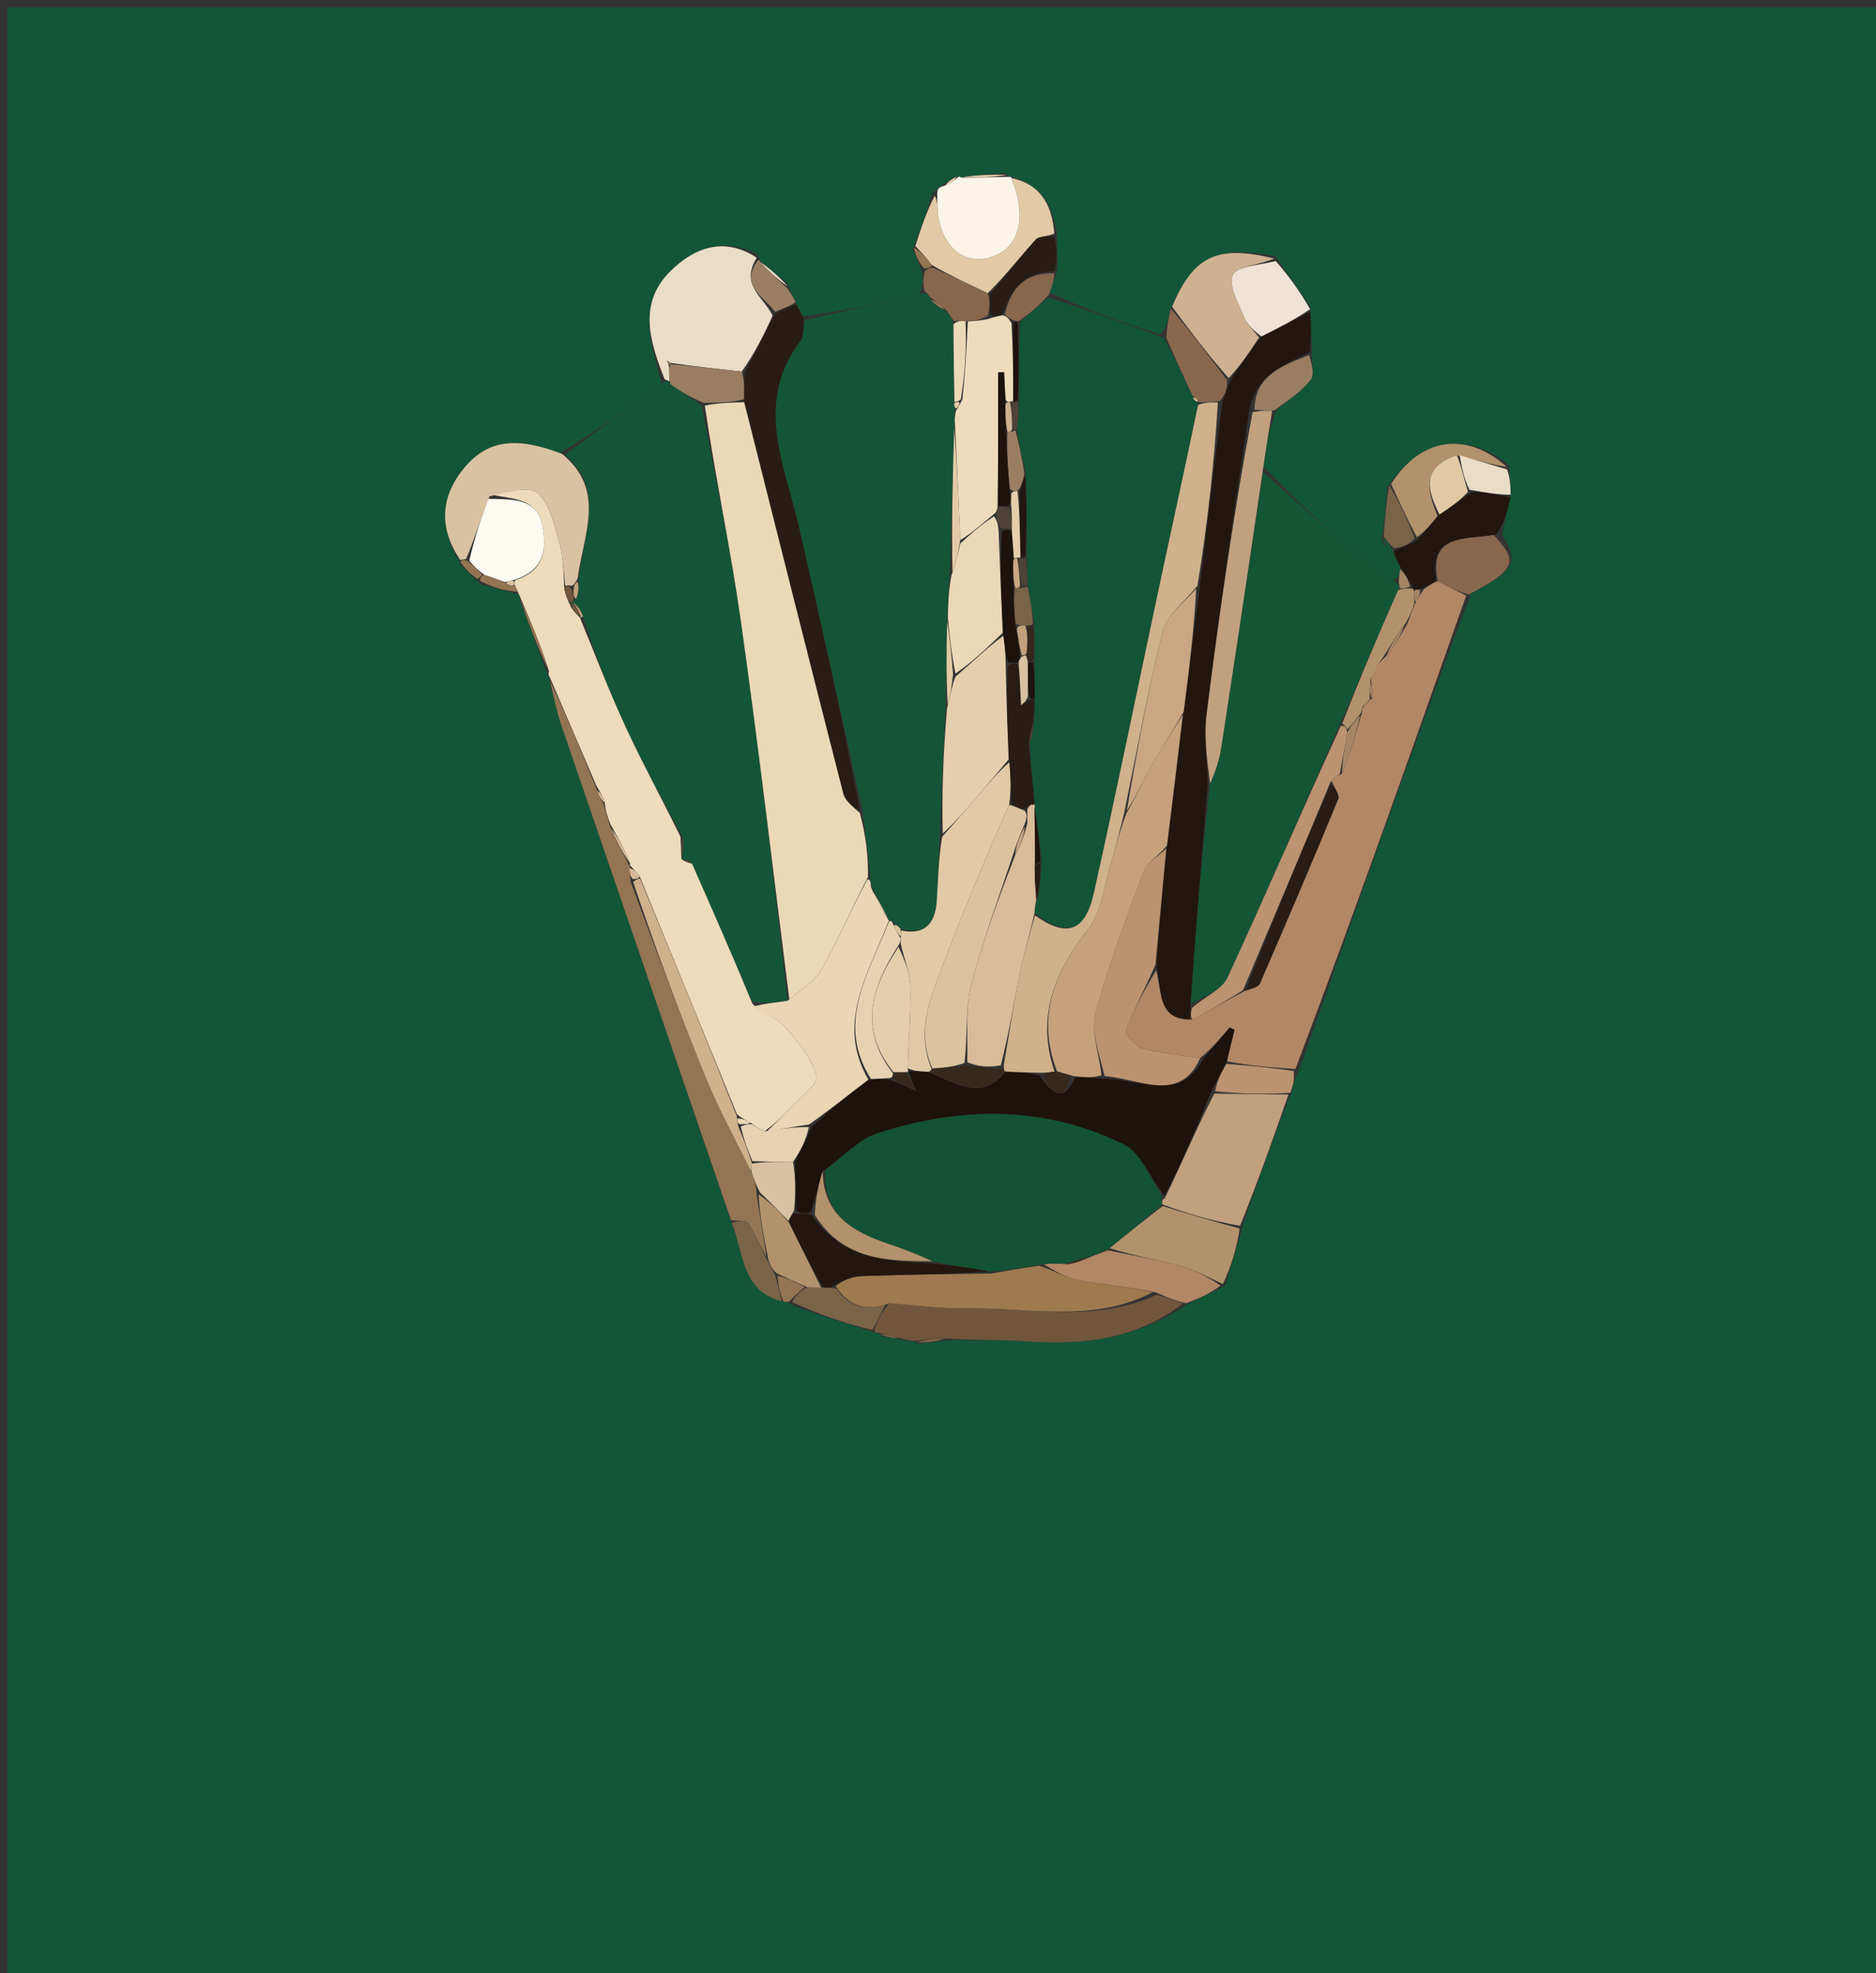 <svg version="1.1" id="Layer_1" xmlns="http://www.w3.org/2000/svg" xmlns:xlink="http://www.w3.org/1999/xlink" x="0px" y="0px"
	 width="100%" viewBox="0 0 252 265" enable-background="new 0 0 252 265" xml:space="preserve">
<rect x="0" y="0" width="252" height="265" fill="#333333" stroke="none"/>
<path fill="#125637" opacity="1" stroke="none" 
	d="
M1,100 
	C1,66.667 1,33.833 1,1 
	C85,1 169,1 253,1 
	C253,89.333 253,177.667 253,266 
	C169,266 85,266 1,266 
	C1,210.833 1,155.667 1,100 
M128.192,23.748 
	C127.701,24.126 127.211,24.505 126.318,24.998 
	C126.059,25.148 125.905,25.371 125.219,26.017 
	C124.462,28.361 123.705,30.704 122.57,33.453 
	C122.982,34.347 123.395,35.241 123.932,36.838 
	C123.958,37.551 123.984,38.264 123.489,39.511 
	C118.363,40.671 113.238,41.832 107.796,42.469 
	C107.514,41.933 107.231,41.397 106.805,40.268 
	C106.479,39.777 106.152,39.287 105.822,38.126 
	C104.547,37.044 103.272,35.963 102.05,34.979 
	C102.05,34.979 102.147,34.925 101.864,34.212 
	C97.335,31.77 93.321,33.187 90.054,36.423 
	C85.658,40.777 87.286,45.896 88.911,51.557 
	C84.559,54.721 80.206,57.885 75.147,60.879 
	C69.308,58.566 65.413,59.068 62.249,62.977 
	C59.115,66.849 58.98,71.038 61.911,75.839 
	C62.618,76.549 63.325,77.258 64.546,78.485 
	C66.214,78.923 67.882,79.361 69.678,79.839 
	C69.678,79.839 69.765,79.942 69.895,80.735 
	C71.078,83.927 72.261,87.12 73.563,90.677 
	C73.563,90.677 73.841,90.942 73.861,91.759 
	C74.379,93.673 74.791,95.622 75.43,97.494 
	C82.999,119.634 90.602,141.762 98.38,164.606 
	C99.936,168.422 99.643,173.446 105.51,174.913 
	C105.681,174.917 105.852,174.921 106.551,175.397 
	C110.04,176.573 113.529,177.75 117.496,178.987 
	C117.496,178.987 117.977,179.011 118.451,179.46 
	C119.289,179.618 120.128,179.777 121.609,180.018 
	C122.041,180.047 122.472,180.075 123.446,180.483 
	C124.644,180.338 125.841,180.194 127.954,179.988 
	C131.248,180.035 134.553,179.927 137.834,180.159 
	C145.436,180.695 152.67,179.915 159.677,175.046 
	C161.121,174.387 162.565,173.728 164.61,172.679 
	C165.386,170.118 166.162,167.557 167.056,164.266 
	C169.065,158.514 171.073,152.762 173.534,146.567 
	C173.723,145.749 173.913,144.931 174.583,143.58 
	C182.039,122.386 189.494,101.192 197.605,79.726 
	C203.593,76.525 204.062,75.469 201.766,71.804 
	C202.145,70.137 202.523,68.469 202.948,66.066 
	C202.891,65.096 202.835,64.125 202.692,62.471 
	C196.959,57.817 190.766,58.809 186.352,65.409 
	C186.189,67.631 186.026,69.852 185.539,72.538 
	C186.34,73.665 187.141,74.791 188.054,76.005 
	C188.054,76.005 188.097,76.14 188.072,76.768 
	C187.994,77.178 187.916,77.588 187.133,77.96 
	C186.165,77.418 185.069,77.022 184.25,76.309 
	C179.353,72.046 174.519,67.71 169.663,62.594 
	C170.072,60.125 170.481,57.656 171.479,55.078 
	C173.04,53.747 174.825,52.59 176.063,51.006 
	C176.636,50.272 176.144,48.705 176.263,46.768 
	C176.169,45.146 176.075,43.523 175.994,41.146 
	C174.588,39.127 173.182,37.107 171.342,34.417 
	C163.507,32.831 160.321,34.382 157.096,41.731 
	C156.926,42.823 156.756,43.915 155.89,44.954 
	C150.859,43.282 145.828,41.609 140.964,39.262 
	C141.308,38.398 141.652,37.535 142.091,36.042 
	C142.035,34.633 141.979,33.223 141.95,31.084 
	C141.329,27.521 139.778,24.744 135.793,23.733 
	C135.793,23.733 135.573,23.753 134.94,23.225 
	C132.886,23.394 130.832,23.563 128.888,23.83 
	C128.888,23.83 128.829,23.695 128.192,23.748 
z"/>
<path fill="#155537" opacity="1" stroke="none" 
	d="
M108.112,42.992 
	C113.238,41.832 118.363,40.671 123.941,39.382 
	C124.624,39.468 124.824,39.71 125.044,40.272 
	C125.719,40.991 126.341,41.416 127.217,41.993 
	C127.689,42.469 127.908,42.792 128.078,43.564 
	C128.089,47.335 128.149,50.656 128.18,54.239 
	C128.205,54.666 128.261,54.832 128.246,55.329 
	C128.21,56.107 128.244,56.555 128.182,57.461 
	C127.952,64.298 127.819,70.675 127.548,77.46 
	C127.383,79.585 127.356,81.303 127.228,83.471 
	C127.118,87.609 127.108,91.296 127.002,95.431 
	C126.701,101.246 126.495,106.616 126.2,112.434 
	C126.022,115.639 126.023,118.402 125.821,121.15 
	C125.608,124.06 124.176,125.657 120.939,124.721 
	C120.569,124.313 120.277,124.152 119.914,123.836 
	C119.843,123.682 119.54,123.527 119.461,123.556 
	C119.381,123.585 119.453,123.739 119.315,123.418 
	C118.447,121.748 117.717,120.399 116.988,118.782 
	C116.94,118.342 116.891,118.17 116.918,117.682 
	C116.624,114.668 116.254,111.972 115.887,108.92 
	C113.031,95.946 110.196,83.323 107.305,70.713 
	C105.403,62.414 101.249,54.134 107.478,45.862 
	C108.014,45.15 107.916,43.96 108.112,42.992 
z"/>
<path fill="#135436" opacity="1" stroke="none" 
	d="
M140.797,39.937 
	C145.828,41.609 150.859,43.282 156.327,45.369 
	C157.913,48.26 159.062,50.737 160.251,53.424 
	C160.48,53.867 160.722,54.009 161.008,54.028 
	C160.999,53.995 160.934,54.018 160.927,54.411 
	C159.267,62.403 157.59,69.996 155.967,77.601 
	C152.961,91.695 150.086,105.818 146.95,119.884 
	C145.766,125.192 143.295,125.979 138.963,122.611 
	C139.001,121.838 139.094,121.401 139.391,120.662 
	C139.701,118.904 139.807,117.448 139.946,115.565 
	C139.627,112.744 139.275,110.352 138.971,107.98 
	C139.02,108.002 138.978,108.099 138.96,107.687 
	C138.679,104.818 138.416,102.361 138.366,99.686 
	C138.698,98.665 138.818,97.863 138.949,96.678 
	C138.967,95.531 138.973,94.766 138.992,93.584 
	C138.995,91.778 138.985,90.388 138.98,88.595 
	C138.971,86.866 138.956,85.54 138.949,83.805 
	C138.658,81.869 138.36,80.342 138.047,78.437 
	C137.994,77.041 137.955,76.023 137.935,74.546 
	C137.938,70.654 137.923,67.223 137.806,63.451 
	C137.275,61.343 136.846,59.575 136.584,57.534 
	C136.804,56.177 136.857,55.094 136.927,53.558 
	C136.898,49.857 136.852,46.61 137.082,43.174 
	C138.504,41.969 139.651,40.953 140.797,39.937 
z"/>
<path fill="#155537" opacity="1" stroke="none" 
	d="
M75.854,61.049 
	C80.206,57.885 84.559,54.721 89.211,51.288 
	C89.511,51.019 89.946,51.229 90.042,51.572 
	C91.464,52.644 92.791,53.373 94.259,54.475 
	C96.13,64.377 98.168,73.862 99.523,83.444 
	C101.911,100.346 103.883,117.306 105.778,134.426 
	C104.035,134.698 102.542,134.786 101.007,134.515 
	C98.296,128.105 95.626,122.054 92.801,115.798 
	C92.32,115.506 91.994,115.42 91.632,115.36 
	C91.595,115.387 91.522,115.335 91.626,115.068 
	C91.807,114.057 91.884,113.312 91.653,112.307 
	C88.879,107.216 86.265,102.453 83.989,97.535 
	C81.788,92.78 79.933,87.865 78.307,82.812 
	C78.115,82.018 77.542,81.432 76.892,80.95 
	C76.814,81.053 76.879,81.304 76.75,81.299 
	C76.622,81.294 76.495,81.07 76.713,81.005 
	C76.93,80.941 77.022,80.511 77.398,80.4 
	C77.762,79.539 77.749,78.788 77.751,77.601 
	C78.406,71.641 81.453,65.833 75.854,61.049 
z"/>
<path fill="#145536" opacity="1" stroke="none" 
	d="
M169.664,63.398 
	C174.519,67.71 179.353,72.046 184.25,76.309 
	C185.069,77.022 186.165,77.418 187.546,78.23 
	C187.984,78.67 188.01,78.84 187.808,79.272 
	C185.1,85.37 182.618,91.206 179.954,97.348 
	C174.85,108.893 170.039,120.182 164.889,131.314 
	C164.128,132.959 161.765,133.863 159.957,134.845 
	C160.593,124.842 161.415,115.103 162.557,105.267 
	C163.267,103.618 163.788,102.086 164.031,100.512 
	C165.939,88.145 167.793,75.77 169.664,63.398 
z"/>
<path fill="#EDDBBB" opacity="1" stroke="none" 
	d="
M77.926,83.02 
	C79.933,87.865 81.788,92.78 83.989,97.535 
	C86.265,102.453 88.879,107.216 91.401,112.369 
	C91.478,113.572 91.5,114.454 91.522,115.335 
	C91.522,115.335 91.595,115.387 91.786,115.566 
	C92.303,115.831 92.63,115.918 92.956,116.004 
	C95.626,122.054 98.296,128.105 101.096,134.859 
	C102.63,136.295 104.38,136.721 105.36,137.829 
	C107.129,139.83 109.022,142.084 109.67,144.547 
	C109.956,145.633 107.35,147.513 106.004,148.984 
	C105.047,150.029 104.001,150.993 102.711,151.948 
	C101.951,151.601 101.475,151.299 100.806,150.792 
	C100.095,150.39 99.578,150.191 98.986,149.635 
	C94.602,138.855 90.292,128.432 85.931,117.71 
	C85.451,117.053 85.022,116.695 84.647,116.247 
	C84.701,116.156 84.551,116.306 84.63,115.939 
	C83.854,114.029 82.999,112.484 81.977,110.67 
	C81.565,109.596 81.321,108.791 81.24,107.806 
	C81.027,107.05 80.651,106.474 80.121,105.564 
	C77.925,100.467 75.883,95.704 73.841,90.942 
	C73.841,90.942 73.563,90.677 73.744,90.153 
	C72.538,86.4 71.152,83.171 69.765,79.942 
	C69.765,79.942 69.678,79.839 69.563,79.507 
	C69.343,78.995 69.238,78.814 69.11,78.464 
	C69.087,78.296 69.039,77.959 69.39,77.866 
	C73.183,76.544 73.407,73.736 72.906,70.815 
	C72.22,66.81 68.83,67.093 66.044,66.43 
	C68.272,66.086 71.131,65.226 72.253,66.256 
	C73.892,67.763 74.468,70.573 75.15,72.928 
	C75.682,74.766 75.686,76.758 75.796,79.001 
	C75.944,79.904 76.219,80.487 76.495,81.07 
	C76.495,81.07 76.622,81.294 76.721,81.593 
	C77.212,82.283 77.602,82.673 77.99,83.03 
	C77.987,82.998 77.926,83.02 77.926,83.02 
z"/>
<path fill="#B28765" opacity="1" stroke="none" 
	d="
M196.95,79.998 
	C189.494,101.192 182.039,122.386 174.016,143.587 
	C170.543,143.36 167.639,143.127 164.799,142.54 
	C165.188,140.897 165.511,139.609 165.833,138.32 
	C165.615,138.218 165.397,138.115 165.178,138.013 
	C164.013,139.39 162.848,140.768 161.217,142.11 
	C158.326,141.693 155.844,141.508 153.504,140.832 
	C152.546,140.556 151.059,138.906 151.242,138.412 
	C152.314,135.525 153.809,132.796 155.311,130.351 
	C156.12,133.314 155.469,136.846 160.178,136.946 
	C162.701,135.637 164.835,134.32 167.34,133.041 
	C168.234,132.757 169.04,132.557 169.24,132.094 
	C172.81,123.871 176.338,115.628 179.749,107.338 
	C179.985,106.762 179.227,105.777 178.86,104.818 
	C179.175,104.431 179.563,104.208 180.272,103.92 
	C181.375,101.192 182.157,98.53 182.953,95.652 
	C182.967,95.435 182.999,95.002 183.191,94.87 
	C183.626,94.538 183.819,94.297 183.971,94.002 
	C183.979,93.987 184.001,93.96 184.307,93.891 
	C184.407,92.88 184.201,91.937 184.128,90.721 
	C184.836,89.627 185.41,88.806 186.253,88.068 
	C187.336,86.745 188.151,85.341 189.103,83.655 
	C189.491,82.584 189.742,81.795 190.194,80.841 
	C190.599,80.208 190.804,79.739 191.268,79.135 
	C191.987,78.643 192.448,78.287 193.143,78.068 
	C194.568,78.803 195.759,79.4 196.95,79.998 
z"/>
<path fill="#22160F" opacity="1" stroke="none" 
	d="
M159.788,136.937 
	C155.469,136.846 156.12,133.314 155.357,129.903 
	C155.724,124.07 156.194,119.022 156.764,113.547 
	C157.537,107.411 158.211,101.703 159.003,95.594 
	C159.76,89.795 160.398,84.398 161.201,78.62 
	C162.238,70.168 163.109,62.096 164.231,53.844 
	C164.677,52.878 164.872,52.091 165.289,51.055 
	C166.717,48.983 167.923,47.161 169.443,45.191 
	C171.832,43.995 173.907,42.948 175.981,41.901 
	C176.075,43.523 176.169,45.146 175.914,47.316 
	C172.036,49.174 168.554,50.533 167.788,55.325 
	C165.695,69.059 163.765,82.473 162.084,95.918 
	C161.697,99.012 162.164,102.213 162.238,105.365 
	C161.415,115.103 160.593,124.842 159.908,135.151 
	C159.96,136.128 159.874,136.532 159.788,136.937 
z"/>
<path fill="#EADDC7" opacity="1" stroke="none" 
	d="
M89.946,51.229 
	C89.946,51.229 89.511,51.019 89.282,50.942 
	C87.286,45.896 85.658,40.777 90.054,36.423 
	C93.321,33.187 97.335,31.77 101.65,34.614 
	C99.355,38.34 102.598,39.861 103.785,42.411 
	C102.521,45.172 101.295,47.586 99.641,49.904 
	C96.17,49.508 93.126,49.208 90.029,48.737 
	C89.844,48.532 89.713,48.498 89.581,48.464 
	C89.699,48.662 89.816,48.86 89.885,49.419 
	C89.873,50.263 89.91,50.746 89.946,51.229 
z"/>
<path fill="#281C15" opacity="1" stroke="none" 
	d="
M100.069,50.001 
	C101.295,47.586 102.521,45.172 104.082,42.217 
	C105.26,41.406 106.104,41.134 106.948,40.861 
	C107.231,41.397 107.514,41.933 107.954,42.731 
	C107.916,43.96 108.014,45.15 107.478,45.862 
	C101.249,54.134 105.403,62.414 107.305,70.713 
	C110.196,83.323 113.031,95.946 115.501,108.841 
	C114.485,108.288 113.521,107.544 113.283,106.615 
	C108.793,89.1 104.389,71.563 99.93,53.627 
	C99.952,52.15 100.01,51.075 100.069,50.001 
z"/>
<path fill="#937553" opacity="1" stroke="none" 
	d="
M81.077,107.987 
	C81.321,108.791 81.565,109.596 81.966,111.025 
	C82.933,113.202 83.742,114.754 84.551,116.306 
	C84.551,116.306 84.701,116.156 84.623,116.541 
	C84.6,117.322 84.655,117.718 84.732,118.504 
	C88.103,127.552 91.337,136.257 94.85,144.849 
	C96.584,149.09 98.831,153.122 100.985,157.508 
	C101.351,158.501 101.577,159.236 101.629,160.236 
	C102.036,163.331 102.618,166.16 102.931,168.78 
	C101.97,167.132 101.42,165.593 100.511,164.306 
	C100.189,163.851 98.993,164.013 98.196,163.893 
	C90.602,141.762 82.999,119.634 75.43,97.494 
	C74.791,95.622 74.379,93.673 73.851,91.351 
	C75.883,95.704 77.925,100.467 80.094,105.864 
	C80.507,106.995 80.792,107.491 81.077,107.987 
z"/>
<path fill="#C1A07E" opacity="1" stroke="none" 
	d="
M173.082,147.011 
	C171.073,152.762 169.065,158.514 166.573,164.637 
	C162.784,164.003 159.478,162.999 156.114,161.755 
	C156.057,161.515 156.086,161.021 156.449,160.984 
	C158.756,156.249 160.7,151.551 163.121,146.883 
	C166.759,146.946 169.921,146.978 173.082,147.011 
z"/>
<path fill="#D8C2A2" opacity="1" stroke="none" 
	d="
M75.924,78.682 
	C75.686,76.758 75.682,74.766 75.15,72.928 
	C74.468,70.573 73.892,67.763 72.253,66.256 
	C71.131,65.226 68.272,66.086 65.756,66.671 
	C64.511,69.85 63.701,72.457 62.621,75.074 
	C62.177,75.131 62.003,75.177 61.829,75.224 
	C58.98,71.038 59.115,66.849 62.249,62.977 
	C65.413,59.068 69.308,58.566 75.501,60.964 
	C81.453,65.833 78.406,71.641 77.598,77.688 
	C77.232,78.359 77.105,78.552 76.778,78.677 
	C76.311,78.6 76.118,78.641 75.924,78.682 
z"/>
<path fill="#71563D" opacity="1" stroke="none" 
	d="
M117.977,179.011 
	C117.977,179.011 117.496,178.987 117.416,178.687 
	C117.896,177.28 118.456,176.174 119.468,175.053 
	C123.025,175.28 126.137,175.775 129.238,175.715 
	C137.862,175.549 146.676,177.839 155.382,173.918 
	C156.799,174.306 157.871,174.679 158.942,175.051 
	C152.67,179.915 145.436,180.695 137.834,180.159 
	C134.553,179.927 131.248,180.035 127.306,179.793 
	C125.406,179.767 124.155,179.935 122.903,180.104 
	C122.472,180.075 122.041,180.047 121.05,179.758 
	C119.653,179.335 118.815,179.173 117.977,179.011 
z"/>
<path fill="#C1A07E" opacity="1" stroke="none" 
	d="
M162.557,105.267 
	C162.164,102.213 161.697,99.012 162.084,95.918 
	C163.765,82.473 165.695,69.059 168.262,55.356 
	C169.623,55.114 170.256,55.15 170.89,55.186 
	C170.481,57.656 170.072,60.125 169.663,62.996 
	C167.793,75.77 165.939,88.145 164.031,100.512 
	C163.788,102.086 163.267,103.618 162.557,105.267 
z"/>
<path fill="#CEB191" opacity="1" stroke="none" 
	d="
M169.129,45.339 
	C167.923,47.161 166.717,48.983 165.049,50.796 
	C162.203,47.588 159.821,44.388 157.438,41.189 
	C160.321,34.382 163.507,32.831 171.149,34.729 
	C169.078,35.632 166.111,35.755 165.605,36.935 
	C164.997,38.352 166.359,40.719 167.112,42.576 
	C167.527,43.601 168.44,44.424 169.129,45.339 
z"/>
<path fill="#E1CAA5" opacity="1" stroke="none" 
	d="
M122.949,33.048 
	C123.705,30.704 124.462,28.361 125.574,26.279 
	C125.928,27.031 125.899,27.523 125.928,28.012 
	C126.193,32.537 128.94,35.383 132.385,34.715 
	C136.101,33.994 137.714,30.802 136.63,26.261 
	C136.441,25.469 136.151,24.701 135.907,23.922 
	C139.778,24.744 141.329,27.521 141.62,31.367 
	C140.552,31.814 139.532,31.726 139.122,32.184 
	C136.988,34.568 135.008,37.091 132.676,39.381 
	C129.998,38.103 127.618,37.01 125.171,35.599 
	C124.385,34.537 123.667,33.792 122.949,33.048 
z"/>
<path fill="#FBF4E7" opacity="1" stroke="none" 
	d="
M135.85,23.828 
	C136.151,24.701 136.441,25.469 136.63,26.261 
	C137.714,30.802 136.101,33.994 132.385,34.715 
	C128.94,35.383 126.193,32.537 125.928,28.012 
	C125.899,27.523 125.928,27.031 125.892,26.103 
	C125.905,25.371 126.059,25.148 126.851,24.953 
	C127.866,24.503 128.347,24.099 128.829,23.695 
	C128.829,23.695 128.888,23.83 129.311,23.861 
	C131.68,23.846 133.626,23.8 135.573,23.753 
	C135.573,23.753 135.793,23.733 135.85,23.828 
z"/>
<path fill="#B2926C" opacity="1" stroke="none" 
	d="
M156.172,161.995 
	C159.478,162.999 162.784,164.003 166.514,165.001 
	C166.162,167.557 165.386,170.118 164.268,172.472 
	C162.184,171.511 160.501,170.533 158.687,170.051 
	C155.443,169.189 152.12,168.625 149.04,167.652 
	C151.558,165.577 153.865,163.786 156.172,161.995 
z"/>
<path fill="#22160F" opacity="1" stroke="none" 
	d="
M192.908,77.931 
	C192.448,78.287 191.987,78.643 190.994,79.082 
	C190.276,79.181 190.091,79.195 189.903,79.127 
	C189.9,79.044 189.735,79.059 189.694,78.768 
	C189.135,77.699 188.616,76.919 188.097,76.14 
	C188.097,76.14 188.054,76.005 187.891,75.709 
	C187.486,74.919 187.243,74.427 187.303,73.907 
	C188.432,73.509 189.257,73.138 190.361,72.582 
	C191.455,71.368 192.272,70.338 193.371,69.112 
	C194.933,68.046 196.213,67.177 197.693,66.054 
	C199.563,66.134 201.233,66.468 202.902,66.802 
	C202.523,68.469 202.145,70.137 201.012,71.763 
	C196.723,72.508 191.835,71.692 192.908,77.931 
z"/>
<path fill="#F0E3D5" opacity="1" stroke="none" 
	d="
M169.443,45.191 
	C168.44,44.424 167.527,43.601 167.112,42.576 
	C166.359,40.719 164.997,38.352 165.605,36.935 
	C166.111,35.755 169.078,35.632 171.365,35.065 
	C173.182,37.107 174.588,39.127 175.988,41.523 
	C173.907,42.948 171.832,43.995 169.443,45.191 
z"/>
<path fill="#B28765" opacity="1" stroke="none" 
	d="
M148.829,167.937 
	C152.12,168.625 155.443,169.189 158.687,170.051 
	C160.501,170.533 162.184,171.511 163.968,172.667 
	C162.565,173.728 161.121,174.387 159.31,175.049 
	C157.871,174.679 156.799,174.306 155.215,173.57 
	C151.424,172.809 148.119,172.564 144.883,171.95 
	C143.182,171.628 141.602,170.661 140.2,169.811 
	C141.318,169.672 142.202,169.707 143.424,169.816 
	C144.521,169.617 145.281,169.343 146.305,168.91 
	C147.323,168.479 148.076,168.208 148.829,167.937 
z"/>
<path fill="#88674F" opacity="1" stroke="none" 
	d="
M193.143,78.068 
	C191.835,71.692 196.723,72.508 200.643,71.864 
	C204.062,75.469 203.593,76.525 197.278,79.862 
	C195.759,79.4 194.568,78.803 193.143,78.068 
z"/>
<path fill="#B2926C" opacity="1" stroke="none" 
	d="
M193.089,69.309 
	C192.272,70.338 191.455,71.368 190.32,72.14 
	C188.957,69.591 187.911,67.299 186.866,65.007 
	C190.766,58.809 196.959,57.817 202.397,62.707 
	C200.092,62.345 198.081,61.748 195.698,61.149 
	C190.703,62.805 191.822,66.037 193.089,69.309 
z"/>
<path fill="#88674F" opacity="1" stroke="none" 
	d="
M157.267,41.46 
	C159.821,44.388 162.203,47.588 164.827,51.046 
	C164.872,52.091 164.677,52.878 163.848,53.864 
	C162.454,54.048 161.694,54.033 160.934,54.018 
	C160.934,54.018 160.999,53.995 160.924,53.843 
	C160.695,53.454 160.482,53.295 160.21,53.214 
	C159.062,50.737 157.913,48.26 156.675,45.396 
	C156.756,43.915 156.926,42.823 157.267,41.46 
z"/>
<path fill="#9A7E63" opacity="1" stroke="none" 
	d="
M171.184,55.132 
	C170.256,55.15 169.623,55.114 168.515,55.047 
	C168.554,50.533 172.036,49.174 175.85,47.69 
	C176.144,48.705 176.636,50.272 176.063,51.006 
	C174.825,52.59 173.04,53.747 171.184,55.132 
z"/>
<path fill="#796349" opacity="1" stroke="none" 
	d="
M119.016,175.068 
	C118.456,176.174 117.896,177.28 117.177,178.656 
	C113.529,177.75 110.04,176.573 106.429,174.899 
	C106.901,173.884 107.494,173.369 108.456,172.892 
	C109.318,172.939 109.812,172.948 110.592,172.93 
	C111.261,172.939 111.643,172.974 112.356,173.086 
	C114.215,175.731 116.428,176.022 119.016,175.068 
z"/>
<path fill="#BC9370" opacity="1" stroke="none" 
	d="
M173.308,146.789 
	C169.921,146.978 166.759,146.946 163.222,146.575 
	C163.475,145.123 164.104,144.009 164.734,142.895 
	C167.639,143.127 170.543,143.36 173.775,143.853 
	C173.913,144.931 173.723,145.749 173.308,146.789 
z"/>
<path fill="#281C15" opacity="1" stroke="none" 
	d="
M132.975,39.565 
	C135.008,37.091 136.988,34.568 139.122,32.184 
	C139.532,31.726 140.552,31.814 141.607,31.732 
	C141.979,33.223 142.035,34.633 141.653,36.401 
	C137.399,36.617 135.755,38.949 134.636,42.342 
	C133.869,42.518 133.429,42.603 132.982,42.168 
	C132.975,40.953 132.975,40.259 132.975,39.565 
z"/>
<path fill="#796349" opacity="1" stroke="none" 
	d="
M98.288,164.249 
	C98.993,164.013 100.189,163.851 100.511,164.306 
	C101.42,165.593 101.97,167.132 102.957,169.057 
	C103.504,170.02 103.756,170.499 104.133,171.286 
	C104.511,172.652 104.765,173.709 105.018,174.767 
	C99.643,173.446 99.936,168.422 98.288,164.249 
z"/>
<path fill="#88674F" opacity="1" stroke="none" 
	d="
M132.676,39.381 
	C132.975,40.259 132.975,40.953 132.722,42.335 
	C131.648,43.076 130.828,43.13 129.697,43.135 
	C128.966,43.096 128.547,43.106 128.127,43.116 
	C127.908,42.792 127.689,42.469 127.143,41.708 
	C126.208,40.84 125.6,40.409 124.991,39.978 
	C124.824,39.71 124.624,39.468 124.201,39.114 
	C123.984,38.264 123.958,37.551 124.227,36.43 
	C124.761,35.986 125,35.951 125.238,35.916 
	C127.618,37.01 129.998,38.103 132.676,39.381 
z"/>
<path fill="#796349" opacity="1" stroke="none" 
	d="
M186.609,65.208 
	C187.911,67.299 188.957,69.591 190.042,72.324 
	C189.257,73.138 188.432,73.509 187.249,73.627 
	C186.549,72.94 186.206,72.507 185.863,72.073 
	C186.026,69.852 186.189,67.631 186.609,65.208 
z"/>
<path fill="#EADDC7" opacity="1" stroke="none" 
	d="
M196.071,61.151 
	C198.081,61.748 200.092,62.345 202.44,63.049 
	C202.835,64.125 202.891,65.096 202.925,66.434 
	C201.233,66.468 199.563,66.134 197.393,65.787 
	C196.619,64.232 196.345,62.692 196.071,61.151 
z"/>
<path fill="#88674F" opacity="1" stroke="none" 
	d="
M134.962,42.251 
	C135.755,38.949 137.399,36.617 141.606,36.716 
	C141.652,37.535 141.308,38.398 140.881,39.599 
	C139.651,40.953 138.504,41.969 136.92,43.106 
	C136.483,43.226 136.207,43.01 135.952,42.964 
	C135.452,42.696 135.207,42.474 134.962,42.251 
z"/>
<path fill="#9A7E63" opacity="1" stroke="none" 
	d="
M106.877,40.564 
	C106.104,41.134 105.26,41.406 104.12,41.871 
	C102.598,39.861 99.355,38.34 101.791,34.971 
	C102.147,34.925 102.05,34.979 102.14,35.219 
	C103.429,36.572 104.627,37.685 105.826,38.797 
	C106.152,39.287 106.479,39.777 106.877,40.564 
z"/>
<path fill="#937553" opacity="1" stroke="none" 
	d="
M69.83,80.338 
	C71.152,83.171 72.538,86.4 73.684,89.97 
	C72.261,87.12 71.078,83.927 69.83,80.338 
z"/>
<path fill="#796349" opacity="1" stroke="none" 
	d="
M123.175,180.293 
	C124.155,179.935 125.406,179.767 126.848,179.824 
	C125.841,180.194 124.644,180.338 123.175,180.293 
z"/>
<path fill="#937553" opacity="1" stroke="none" 
	d="
M105.264,174.84 
	C104.765,173.709 104.511,172.652 104.457,171.333 
	C105.8,171.665 106.944,172.259 108.087,172.853 
	C107.494,173.369 106.901,173.884 106.165,174.663 
	C105.852,174.921 105.681,174.917 105.264,174.84 
z"/>
<path fill="#937553" opacity="1" stroke="none" 
	d="
M125.171,35.599 
	C125,35.951 124.761,35.986 124.165,36.078 
	C123.395,35.241 122.982,34.347 122.759,33.25 
	C123.667,33.792 124.385,34.537 125.171,35.599 
z"/>
<path fill="#EADDC7" opacity="1" stroke="none" 
	d="
M105.824,38.462 
	C104.627,37.685 103.429,36.572 102.114,35.17 
	C103.272,35.963 104.547,37.044 105.824,38.462 
z"/>
<path fill="#937553" opacity="1" stroke="none" 
	d="
M69.133,78.633 
	C69.238,78.814 69.343,78.995 69.499,79.487 
	C67.882,79.361 66.214,78.923 64.475,78.031 
	C64.528,77.446 64.652,77.316 65.098,77.227 
	C66.227,77.576 67.034,77.883 68.02,78.349 
	C68.199,78.508 68.655,78.654 68.655,78.654 
	C68.655,78.654 69.133,78.633 69.133,78.633 
z"/>
<path fill="#145536" opacity="1" stroke="none" 
	d="
M185.701,72.306 
	C186.206,72.507 186.549,72.94 186.946,73.654 
	C187.243,74.427 187.486,74.919 187.836,75.665 
	C187.141,74.791 186.34,73.665 185.701,72.306 
z"/>
<path fill="#E1CAA5" opacity="1" stroke="none" 
	d="
M135.257,23.489 
	C133.626,23.8 131.68,23.846 129.256,23.812 
	C130.832,23.563 132.886,23.394 135.257,23.489 
z"/>
<path fill="#A68565" opacity="1" stroke="none" 
	d="
M188.085,76.454 
	C188.616,76.919 189.135,77.699 189.411,78.766 
	C188.791,79.039 188.413,79.024 188.035,79.01 
	C188.01,78.84 187.984,78.67 187.899,78.249 
	C187.916,77.588 187.994,77.178 188.085,76.454 
z"/>
<path fill="#937553" opacity="1" stroke="none" 
	d="
M61.87,75.531 
	C62.003,75.177 62.177,75.131 62.761,75.325 
	C63.706,76.105 64.241,76.645 64.776,77.185 
	C64.652,77.316 64.528,77.446 64.218,77.772 
	C63.325,77.258 62.618,76.549 61.87,75.531 
z"/>
<path fill="#796349" opacity="1" stroke="none" 
	d="
M118.214,179.235 
	C118.815,179.173 119.653,179.335 120.729,179.716 
	C120.128,179.777 119.289,179.618 118.214,179.235 
z"/>
<path fill="#E1CAA5" opacity="1" stroke="none" 
	d="
M128.51,23.721 
	C128.347,24.099 127.866,24.503 127.053,24.895 
	C127.211,24.505 127.701,24.126 128.51,23.721 
z"/>
<path fill="#EBD8B6" opacity="1" stroke="none" 
	d="
M99.967,54.031 
	C104.389,71.563 108.793,89.1 113.283,106.615 
	C113.521,107.544 114.485,108.288 115.498,109.197 
	C116.254,111.972 116.624,114.668 116.596,117.787 
	C114.267,122.256 112.522,126.408 110.312,130.296 
	C109.399,131.904 107.487,132.944 106.029,134.242 
	C103.883,117.306 101.911,100.346 99.523,83.444 
	C98.168,73.862 96.13,64.377 94.678,54.479 
	C96.627,54.083 98.297,54.057 99.967,54.031 
z"/>
<path fill="#EAD6B4" opacity="1" stroke="none" 
	d="
M105.778,134.426 
	C107.487,132.944 109.399,131.904 110.312,130.296 
	C112.522,126.408 114.267,122.256 116.521,118.104 
	C116.891,118.17 116.94,118.342 116.993,119.141 
	C117.817,121.091 118.635,122.415 119.453,123.739 
	C119.453,123.739 119.381,123.585 119.277,123.936 
	C116.543,130.967 112.274,137.474 116.656,145.036 
	C113.897,147.102 111.479,149.061 108.674,151.032 
	C106.524,151.36 104.759,151.677 102.995,151.993 
	C104.001,150.993 105.047,150.029 106.004,148.984 
	C107.35,147.513 109.956,145.633 109.67,144.547 
	C109.022,142.084 107.129,139.83 105.36,137.829 
	C104.38,136.721 102.63,136.295 101.138,135.218 
	C102.542,134.786 104.035,134.698 105.778,134.426 
z"/>
<path fill="#E1CAA5" opacity="1" stroke="none" 
	d="
M121.016,124.967 
	C124.176,125.657 125.608,124.06 125.821,121.15 
	C126.023,118.402 126.022,115.639 126.552,112.412 
	C128.363,110.358 129.74,108.781 131.1,107.19 
	C132.569,105.472 134.022,103.74 135.602,102.367 
	C135.774,104.478 135.825,106.237 135.549,108.104 
	C132.414,115.192 129.522,122.14 126.831,129.164 
	C125.066,133.767 123.001,138.417 125.147,143.612 
	C125.064,143.722 124.938,143.968 124.564,143.933 
	C123.442,143.887 122.694,143.875 121.935,143.466 
	C122.064,139.519 122.374,135.964 122.276,132.42 
	C122.226,130.603 121.447,128.806 120.993,126.765 
	C120.989,126.53 120.984,126.059 120.995,125.786 
	C121.009,125.331 121.013,125.149 121.016,124.967 
z"/>
<path fill="#E5CEAC" opacity="1" stroke="none" 
	d="
M135.482,102.014 
	C134.022,103.74 132.569,105.472 131.1,107.19 
	C129.74,108.781 128.363,110.358 126.641,111.963 
	C126.495,106.616 126.701,101.246 127.21,95.151 
	C127.684,93.276 127.854,92.126 128.35,90.891 
	C130.683,88.866 132.689,86.926 134.796,85.379 
	C134.984,86.844 135.072,87.917 135.099,89.45 
	C135.186,93.945 135.334,97.979 135.482,102.014 
z"/>
<path fill="#EDDBBB" opacity="1" stroke="none" 
	d="
M134.636,42.342 
	C135.207,42.474 135.452,42.696 135.875,43.416 
	C136.084,47.288 136.114,50.66 136.091,53.932 
	C136.038,53.831 135.831,53.926 135.659,53.956 
	C135.488,53.987 135.14,53.97 135.085,53.59 
	C134.979,52.134 134.928,51.057 134.878,49.98 
	C134.616,49.99 134.353,49.999 134.091,50.009 
	C134.091,55.996 134.091,61.983 133.996,68.222 
	C133.856,68.647 133.812,68.821 133.463,69.099 
	C131.772,70.47 130.384,71.736 128.994,72.536 
	C128.754,67.047 128.517,62.025 128.279,57.002 
	C128.244,56.555 128.21,56.107 128.41,55.197 
	C128.827,54.515 128.959,54.27 129.272,53.666 
	C129.671,49.952 129.84,46.568 130.008,43.184 
	C130.828,43.13 131.648,43.076 132.728,42.855 
	C133.429,42.603 133.869,42.518 134.636,42.342 
z"/>
<path fill="#EBD8B6" opacity="1" stroke="none" 
	d="
M128.997,73.002 
	C130.384,71.736 131.772,70.47 133.526,69.352 
	C133.988,70 134.084,70.5 134.15,71.465 
	C134.312,76.282 134.504,80.634 134.695,84.987 
	C132.689,86.926 130.683,88.866 128.348,90.474 
	C127.789,87.769 127.559,85.395 127.328,83.021 
	C127.356,81.303 127.383,79.585 127.808,77.282 
	C128.469,75.465 128.733,74.233 128.997,73.002 
z"/>
<path fill="#E6D1B0" opacity="1" stroke="none" 
	d="
M120.984,126.059 
	C120.984,126.059 120.989,126.53 120.697,126.961 
	C116.887,132.849 115.437,138.355 119.966,144.188 
	C119.922,144.372 119.899,144.75 119.538,144.798 
	C118.45,144.874 117.724,144.902 116.998,144.93 
	C112.274,137.474 116.543,130.967 119.357,123.907 
	C119.54,123.527 119.843,123.682 119.959,124.129 
	C120.378,125.071 120.681,125.565 120.984,126.059 
z"/>
<path fill="#E1CAA5" opacity="1" stroke="none" 
	d="
M128.994,72.536 
	C128.733,74.233 128.469,75.465 127.945,76.874 
	C127.819,70.675 127.952,64.298 128.182,57.461 
	C128.517,62.025 128.754,67.047 128.994,72.536 
z"/>
<path fill="#EBD8B6" opacity="1" stroke="none" 
	d="
M129.697,43.135 
	C129.84,46.568 129.671,49.952 129.064,53.659 
	C128.625,53.982 128.21,53.978 128.21,53.978 
	C128.149,50.656 128.089,47.335 128.078,43.564 
	C128.547,43.106 128.966,43.096 129.697,43.135 
z"/>
<path fill="#E1CAA5" opacity="1" stroke="none" 
	d="
M127.228,83.471 
	C127.559,85.395 127.789,87.769 128.022,90.559 
	C127.854,92.126 127.684,93.276 127.306,94.705 
	C127.108,91.296 127.118,87.609 127.228,83.471 
z"/>
<path fill="#E6D1B0" opacity="1" stroke="none" 
	d="
M119.315,123.418 
	C118.635,122.415 117.817,121.091 116.993,119.408 
	C117.717,120.399 118.447,121.748 119.315,123.418 
z"/>
<path fill="#937553" opacity="1" stroke="none" 
	d="
M125.044,40.272 
	C125.6,40.409 126.208,40.84 126.89,41.556 
	C126.341,41.416 125.719,40.991 125.044,40.272 
z"/>
<path fill="#DCC39F" opacity="1" stroke="none" 
	d="
M120.995,125.786 
	C120.681,125.565 120.378,125.071 120.03,124.284 
	C120.277,124.152 120.569,124.313 120.939,124.721 
	C121.013,125.149 121.009,125.331 120.995,125.786 
z"/>
<path fill="#E1CAA5" opacity="1" stroke="none" 
	d="
M128.18,54.239 
	C128.21,53.978 128.625,53.982 128.833,53.989 
	C128.959,54.27 128.827,54.515 128.481,54.866 
	C128.261,54.832 128.205,54.666 128.18,54.239 
z"/>
<path fill="#CFB18B" opacity="1" stroke="none" 
	d="
M160.927,54.411 
	C161.694,54.033 162.454,54.048 163.597,54.044 
	C163.109,62.096 162.238,70.168 160.85,78.686 
	C158.907,81.011 156.718,82.698 156.19,84.803 
	C154.182,92.801 152.711,100.934 150.964,109.397 
	C150.38,111.696 149.931,113.632 149.349,115.527 
	C148.388,118.655 148.075,122.328 146.185,124.756 
	C141.613,130.628 139.179,136.574 141.651,143.933 
	C140.868,144.043 140.42,144.103 139.562,144.092 
	C137.767,144.02 136.381,144.02 134.951,143.895 
	C134.907,143.771 134.802,143.529 134.844,143.056 
	C135.591,138.558 136.217,134.516 137.031,130.513 
	C137.549,127.962 138.345,125.467 139.017,122.947 
	C143.295,125.979 145.766,125.192 146.95,119.884 
	C150.086,105.818 152.961,91.695 155.967,77.601 
	C157.59,69.996 159.267,62.403 160.927,54.411 
z"/>
<path fill="#D8BB98" opacity="1" stroke="none" 
	d="
M138.963,122.611 
	C138.345,125.467 137.549,127.962 137.031,130.513 
	C136.217,134.516 135.591,138.558 134.441,143.086 
	C132.666,143.416 131.336,143.244 129.936,142.672 
	C130.025,138.926 129.651,135.444 130.459,132.263 
	C131.947,126.402 134.13,120.716 136.366,114.867 
	C137.141,113.499 137.574,112.223 138.002,110.597 
	C137.98,109.78 137.964,109.314 138.027,108.614 
	C138.107,108.381 138.486,108.068 138.486,108.068 
	C138.486,108.068 138.978,108.099 138.978,108.099 
	C138.978,108.099 139.02,108.002 138.998,108.429 
	C139.015,111.235 139.053,113.614 138.993,116.4 
	C138.992,118.192 139.09,119.578 139.187,120.963 
	C139.094,121.401 139.001,121.838 138.963,122.611 
z"/>
<path fill="#281C15" opacity="1" stroke="none" 
	d="
M138.96,107.687 
	C138.978,108.099 138.486,108.068 138.486,108.068 
	C138.486,108.068 138.107,108.381 137.717,108.646 
	C136.843,108.606 136.36,108.301 135.876,107.996 
	C135.825,106.237 135.774,104.478 135.602,102.367 
	C135.334,97.979 135.186,93.945 135.365,89.449 
	C136.049,88.986 136.404,88.986 136.85,89.372 
	C137.011,91.41 137.083,93.061 137.155,94.712 
	C137.477,94.472 137.8,94.232 138.337,93.996 
	C138.551,94.001 138.979,94.001 138.979,94.001 
	C138.973,94.766 138.967,95.531 138.751,96.909 
	C138.411,98.316 138.282,99.11 138.153,99.905 
	C138.416,102.361 138.679,104.818 138.96,107.687 
z"/>
<path fill="#9A7E63" opacity="1" stroke="none" 
	d="
M136.417,57.807 
	C136.846,59.575 137.275,61.343 137.603,63.687 
	C137.32,64.849 137.14,65.435 136.685,65.991 
	C136.228,65.977 136.045,65.993 135.659,65.67 
	C135.349,62.87 135.242,60.411 135.329,57.98 
	C135.523,58.01 135.915,57.989 136.035,57.931 
	C136.156,57.872 136.417,57.807 136.417,57.807 
z"/>
<path fill="#796349" opacity="1" stroke="none" 
	d="
M138.061,78.815 
	C138.36,80.342 138.658,81.869 138.74,83.749 
	C138.522,84.101 138.1,84.005 137.712,84.011 
	C137.065,84.018 136.807,84.021 136.373,83.696 
	C136.179,81.881 136.16,80.395 136.364,78.95 
	C136.588,78.992 137.043,79.004 137.299,78.964 
	C137.724,78.888 137.893,78.851 138.061,78.815 
z"/>
<path fill="#22160F" opacity="1" stroke="none" 
	d="
M136.959,66.021 
	C137.14,65.435 137.32,64.849 137.704,64.027 
	C137.923,67.223 137.938,70.654 137.736,74.552 
	C137.517,75.018 137.117,75.032 137.065,74.583 
	C136.995,71.429 136.977,68.725 136.959,66.021 
z"/>
<path fill="#1E120C" opacity="1" stroke="none" 
	d="
M136.145,54.033 
	C136.114,50.66 136.084,47.288 136.13,43.462 
	C136.207,43.01 136.483,43.226 136.645,43.294 
	C136.852,46.61 136.898,49.857 136.736,53.564 
	C136.528,54.024 136.145,54.033 136.145,54.033 
z"/>
<path fill="#1E120C" opacity="1" stroke="none" 
	d="
M139.091,115.993 
	C139.053,113.614 139.015,111.235 138.95,108.408 
	C139.275,110.352 139.627,112.744 139.741,115.566 
	C139.503,115.995 139.091,115.993 139.091,115.993 
z"/>
<path fill="#37281C" opacity="1" stroke="none" 
	d="
M138.1,84.005 
	C138.1,84.005 138.522,84.101 138.732,84.158 
	C138.956,85.54 138.971,86.866 138.772,88.596 
	C138.557,89.001 138.138,89.019 138.045,88.777 
	C137.909,88.366 137.867,88.197 137.912,87.634 
	C138.032,86.161 138.066,85.083 138.1,84.005 
z"/>
<path fill="#281C15" opacity="1" stroke="none" 
	d="
M138.993,116.4 
	C139.091,115.993 139.503,115.995 139.708,115.994 
	C139.807,117.448 139.701,118.904 139.391,120.662 
	C139.09,119.578 138.992,118.192 138.993,116.4 
z"/>
<path fill="#1E120C" opacity="1" stroke="none" 
	d="
M138.138,89.019 
	C138.138,89.019 138.557,89.001 138.766,89 
	C138.985,90.388 138.995,91.778 138.992,93.584 
	C138.979,94.001 138.551,94.001 138.278,93.585 
	C138.049,91.786 138.093,90.403 138.138,89.019 
z"/>
<path fill="#4F4236" opacity="1" stroke="none" 
	d="
M136.091,53.932 
	C136.145,54.033 136.528,54.024 136.719,54.018 
	C136.857,55.094 136.804,56.177 136.584,57.534 
	C136.417,57.807 136.156,57.872 136.085,57.526 
	C135.953,56.095 135.892,55.01 135.831,53.926 
	C135.831,53.926 136.038,53.831 136.091,53.932 
z"/>
<path fill="#4F4236" opacity="1" stroke="none" 
	d="
M137.117,75.032 
	C137.117,75.032 137.517,75.018 137.717,75.012 
	C137.955,76.023 137.994,77.041 138.047,78.437 
	C137.893,78.851 137.724,78.888 137.27,78.554 
	C136.914,77.094 136.843,76.003 136.881,74.875 
	C136.991,74.838 137.117,75.032 137.117,75.032 
z"/>
<path fill="#4F4236" opacity="1" stroke="none" 
	d="
M138.366,99.686 
	C138.282,99.11 138.411,98.316 138.738,97.291 
	C138.818,97.863 138.698,98.665 138.366,99.686 
z"/>
<path fill="#CFB18B" opacity="1" stroke="none" 
	d="
M160.251,53.424 
	C160.482,53.295 160.695,53.454 160.934,53.876 
	C160.722,54.009 160.48,53.867 160.251,53.424 
z"/>
<path fill="#9A7E63" opacity="1" stroke="none" 
	d="
M99.93,53.627 
	C98.297,54.057 96.627,54.083 94.538,54.106 
	C92.791,53.373 91.464,52.644 90.042,51.572 
	C89.91,50.746 89.873,50.263 89.923,49.382 
	C90.01,48.985 90.083,48.908 90.083,48.908 
	C93.126,49.208 96.17,49.508 99.641,49.904 
	C100.01,51.075 99.952,52.15 99.93,53.627 
z"/>
<path fill="#4F4236" opacity="1" stroke="none" 
	d="
M91.626,115.068 
	C91.5,114.454 91.478,113.572 91.709,112.629 
	C91.884,113.312 91.807,114.057 91.626,115.068 
z"/>
<path fill="#C1A07E" opacity="1" stroke="none" 
	d="
M76.969,80.846 
	C77.542,81.432 78.115,82.018 78.307,82.812 
	C77.926,83.02 77.987,82.998 77.946,82.605 
	C77.594,81.757 77.281,81.301 76.969,80.846 
z"/>
<path fill="#71563D" opacity="1" stroke="none" 
	d="
M76.892,80.95 
	C77.281,81.301 77.594,81.757 77.949,82.637 
	C77.602,82.673 77.212,82.283 76.85,81.598 
	C76.879,81.304 76.814,81.053 76.892,80.95 
z"/>
<path fill="#71563D" opacity="1" stroke="none" 
	d="
M75.796,79.001 
	C76.118,78.641 76.311,78.6 76.769,79.106 
	C77.029,79.938 77.025,80.225 77.022,80.511 
	C77.022,80.511 76.93,80.941 76.713,81.005 
	C76.219,80.487 75.944,79.904 75.796,79.001 
z"/>
<path fill="#C1A07E" opacity="1" stroke="none" 
	d="
M77.398,80.4 
	C77.025,80.225 77.029,79.938 77.041,79.223 
	C77.105,78.552 77.232,78.359 77.584,78.126 
	C77.749,78.788 77.762,79.539 77.398,80.4 
z"/>
<path fill="#4F4236" opacity="1" stroke="none" 
	d="
M92.801,115.798 
	C92.63,115.918 92.303,115.831 91.822,115.54 
	C91.994,115.42 92.32,115.506 92.801,115.798 
z"/>
<path fill="#BC9370" opacity="1" stroke="none" 
	d="
M160.178,136.946 
	C159.874,136.532 159.96,136.128 160.095,135.416 
	C161.765,133.863 164.128,132.959 164.889,131.314 
	C170.039,120.182 174.85,108.893 180.124,97.478 
	C180.689,97.496 180.86,97.722 180.975,98.37 
	C180.623,100.502 180.287,102.243 179.95,103.985 
	C179.563,104.208 179.175,104.431 178.678,105.121 
	C174.702,114.727 170.836,123.865 166.97,133.003 
	C164.835,134.32 162.701,135.637 160.178,136.946 
z"/>
<path fill="#B2926C" opacity="1" stroke="none" 
	d="
M180.99,97.98 
	C180.86,97.722 180.689,97.496 180.307,97.171 
	C182.618,91.206 185.1,85.37 187.808,79.272 
	C188.413,79.024 188.791,79.039 189.452,79.056 
	C189.735,79.059 189.9,79.044 189.914,79.426 
	C189.949,80.207 189.97,80.606 189.992,81.005 
	C189.742,81.795 189.491,82.584 188.782,83.747 
	C187.543,85.409 186.764,86.697 185.985,87.986 
	C185.41,88.806 184.836,89.627 184.12,91.092 
	C183.986,92.478 183.994,93.219 184.001,93.96 
	C184.001,93.96 183.979,93.987 183.776,94.128 
	C183.332,94.475 183.141,94.719 182.999,95.002 
	C182.999,95.002 182.967,95.435 182.738,95.846 
	C182.002,96.832 181.496,97.406 180.99,97.98 
z"/>
<path fill="#FDFAF1" opacity="1" stroke="none" 
	d="
M65.098,77.227 
	C64.241,76.645 63.706,76.105 63.031,75.315 
	C63.701,72.457 64.511,69.85 65.609,67.001 
	C68.83,67.093 72.22,66.81 72.906,70.815 
	C73.407,73.736 73.183,76.544 69.085,77.896 
	C68.233,78.076 68.037,78.133 67.841,78.19 
	C67.034,77.883 66.227,77.576 65.098,77.227 
z"/>
<path fill="#CFB18B" opacity="1" stroke="none" 
	d="
M100.845,157.248 
	C98.831,153.122 96.584,149.09 94.85,144.849 
	C91.337,136.257 88.103,127.552 85.051,118.472 
	C85.559,118.036 85.77,118.023 85.982,118.01 
	C90.292,128.432 94.602,138.855 98.974,149.884 
	C99.036,150.491 99.065,150.988 99.185,151.302 
	C99.892,153.062 100.478,154.51 101.01,156.281 
	C100.919,156.819 100.882,157.034 100.845,157.248 
z"/>
<path fill="#E6D1B0" opacity="1" stroke="none" 
	d="
M101.064,155.958 
	C100.478,154.51 99.892,153.062 99.507,151.305 
	C100.139,150.995 100.569,150.996 100.999,150.997 
	C101.475,151.299 101.951,151.601 102.711,151.948 
	C104.759,151.677 106.524,151.36 108.652,151.38 
	C108.282,153.138 107.548,154.56 106.53,156.065 
	C104.519,156.084 102.792,156.021 101.064,155.958 
z"/>
<path fill="#D8BB98" opacity="1" stroke="none" 
	d="
M84.63,115.939 
	C83.742,114.754 82.933,113.202 82.134,111.295 
	C82.999,112.484 83.854,114.029 84.63,115.939 
z"/>
<path fill="#D8BB98" opacity="1" stroke="none" 
	d="
M81.24,107.806 
	C80.792,107.491 80.507,106.995 80.249,106.199 
	C80.651,106.474 81.027,107.05 81.24,107.806 
z"/>
<path fill="#EAD6B4" opacity="1" stroke="none" 
	d="
M100.806,150.792 
	C100.569,150.996 100.139,150.995 99.387,150.992 
	C99.065,150.988 99.036,150.491 99.048,150.242 
	C99.578,150.191 100.095,150.39 100.806,150.792 
z"/>
<path fill="#D8BB98" opacity="1" stroke="none" 
	d="
M85.931,117.71 
	C85.77,118.023 85.559,118.036 85.029,118.082 
	C84.655,117.718 84.6,117.322 84.569,116.632 
	C85.022,116.695 85.451,117.053 85.931,117.71 
z"/>
<path fill="#D8C2A2" opacity="1" stroke="none" 
	d="
M68.02,78.349 
	C68.037,78.133 68.233,78.076 68.734,77.989 
	C69.039,77.959 69.087,78.296 69.11,78.464 
	C69.133,78.633 68.655,78.654 68.655,78.654 
	C68.655,78.654 68.199,78.508 68.02,78.349 
z"/>
<path fill="#1E120C" opacity="1" stroke="none" 
	d="
M106.814,155.983 
	C107.548,154.56 108.282,153.138 109.038,151.368 
	C111.479,149.061 113.897,147.102 116.656,145.036 
	C117.724,144.902 118.45,144.874 119.702,145.081 
	C121.182,145.724 122.137,146.13 123.091,146.536 
	C122.754,145.744 122.417,144.952 122.102,144.061 
	C122.124,143.962 121.946,143.864 121.946,143.864 
	C122.694,143.875 123.442,143.887 124.914,144.068 
	C128.793,145.702 131.963,147.819 134.996,144.02 
	C136.381,144.02 137.767,144.02 139.643,144.418 
	C141.483,147.057 142.809,148.181 144.435,144.711 
	C145.88,144.72 146.931,144.754 148.396,144.884 
	C153.305,144.963 158.517,148.196 161.683,142.146 
	C162.848,140.768 164.013,139.39 165.178,138.013 
	C165.397,138.115 165.615,138.218 165.833,138.32 
	C165.511,139.609 165.188,140.897 164.799,142.54 
	C164.104,144.009 163.475,145.123 162.744,146.544 
	C160.7,151.551 158.756,156.249 156.42,160.602 
	C154.379,158.027 153.211,154.821 151.001,153.732 
	C140.3,148.458 129.041,148.606 117.889,152.213 
	C115.28,153.057 113.182,155.478 110.523,157.298 
	C109.874,159.263 109.551,161.103 108.833,162.953 
	C107.911,162.96 107.384,162.957 106.902,162.521 
	C106.902,160.052 106.858,158.017 106.814,155.983 
z"/>
<path fill="#BC9370" opacity="1" stroke="none" 
	d="
M161.217,142.11 
	C158.517,148.196 153.305,144.963 148.377,144.523 
	C147.626,141.408 146.5,138.534 147.145,136.136 
	C148.895,129.626 151.303,123.284 153.681,116.961 
	C154.132,115.762 155.642,114.96 156.664,113.975 
	C156.194,119.022 155.724,124.07 155.208,129.565 
	C153.809,132.796 152.314,135.525 151.242,138.412 
	C151.059,138.906 152.546,140.556 153.504,140.832 
	C155.844,141.508 158.326,141.693 161.217,142.11 
z"/>
<path fill="#281C15" opacity="1" stroke="none" 
	d="
M167.34,133.041 
	C170.836,123.865 174.702,114.727 178.75,105.286 
	C179.227,105.777 179.985,106.762 179.749,107.338 
	C176.338,115.628 172.81,123.871 169.24,132.094 
	C169.04,132.557 168.234,132.757 167.34,133.041 
z"/>
<path fill="#A68565" opacity="1" stroke="none" 
	d="
M180.975,98.37 
	C181.496,97.406 182.002,96.832 182.723,96.063 
	C182.157,98.53 181.375,101.192 180.272,103.92 
	C180.287,102.243 180.623,100.502 180.975,98.37 
z"/>
<path fill="#A68565" opacity="1" stroke="none" 
	d="
M186.253,88.068 
	C186.764,86.697 187.543,85.409 188.644,84.028 
	C188.151,85.341 187.336,86.745 186.253,88.068 
z"/>
<path fill="#A68565" opacity="1" stroke="none" 
	d="
M184.307,93.891 
	C183.994,93.219 183.986,92.478 183.987,91.366 
	C184.201,91.937 184.407,92.88 184.307,93.891 
z"/>
<path fill="#A68565" opacity="1" stroke="none" 
	d="
M190.194,80.841 
	C189.97,80.606 189.949,80.207 189.916,79.509 
	C190.091,79.195 190.276,79.181 190.734,79.218 
	C190.804,79.739 190.599,80.208 190.194,80.841 
z"/>
<path fill="#A68565" opacity="1" stroke="none" 
	d="
M183.191,94.87 
	C183.141,94.719 183.332,94.475 183.768,94.144 
	C183.819,94.297 183.626,94.538 183.191,94.87 
z"/>
<path fill="#C6A17C" opacity="1" stroke="none" 
	d="
M156.764,113.547 
	C155.642,114.96 154.132,115.762 153.681,116.961 
	C151.303,123.284 148.895,129.626 147.145,136.136 
	C146.5,138.534 147.626,141.408 147.963,144.426 
	C146.931,144.754 145.88,144.72 144.214,144.535 
	C143.062,144.217 142.524,144.051 141.987,143.884 
	C139.179,136.574 141.613,130.628 146.185,124.756 
	C148.075,122.328 148.388,118.655 149.349,115.527 
	C149.931,113.632 150.38,111.696 151.291,109.286 
	C152.775,106.645 153.78,104.452 154.959,102.358 
	C156.179,100.188 157.568,98.112 158.884,95.995 
	C158.211,101.703 157.537,107.411 156.764,113.547 
z"/>
<path fill="#CAA782" opacity="1" stroke="none" 
	d="
M159.003,95.594 
	C157.568,98.112 156.179,100.188 154.959,102.358 
	C153.78,104.452 152.775,106.645 151.367,108.905 
	C152.711,100.934 154.182,92.801 156.19,84.803 
	C156.718,82.698 158.907,81.011 160.684,79.066 
	C160.398,84.398 159.76,89.795 159.003,95.594 
z"/>
<path fill="#9A7E63" opacity="1" stroke="none" 
	d="
M89.972,49.021 
	C89.816,48.86 89.699,48.662 89.581,48.464 
	C89.713,48.498 89.844,48.532 90.029,48.737 
	C90.083,48.908 90.01,48.985 89.972,49.021 
z"/>
<path fill="#B2926C" opacity="1" stroke="none" 
	d="
M108.456,172.892 
	C106.944,172.259 105.8,171.665 104.332,171.025 
	C103.756,170.499 103.504,170.02 103.226,169.265 
	C102.618,166.16 102.036,163.331 101.902,160.414 
	C103.528,161.537 104.706,162.747 106.039,164.283 
	C107.565,167.391 108.935,170.173 110.306,172.956 
	C109.812,172.948 109.318,172.939 108.456,172.892 
z"/>
<path fill="#D8C2A2" opacity="1" stroke="none" 
	d="
M105.884,163.958 
	C104.706,162.747 103.528,161.537 102.077,160.148 
	C101.577,159.236 101.351,158.501 100.985,157.508 
	C100.882,157.034 100.919,156.819 101.01,156.281 
	C102.792,156.021 104.519,156.084 106.53,156.065 
	C106.858,158.017 106.902,160.052 106.663,162.598 
	C106.214,163.392 106.049,163.675 105.884,163.958 
z"/>
<path fill="#135234" opacity="1" stroke="none" 
	d="
M110.848,157.174 
	C113.182,155.478 115.28,153.057 117.889,152.213 
	C129.041,148.606 140.3,148.458 151.001,153.732 
	C153.211,154.821 154.379,158.027 156.057,160.639 
	C156.086,161.021 156.057,161.515 156.114,161.755 
	C153.865,163.786 151.558,165.577 149.04,167.652 
	C148.076,168.208 147.323,168.479 145.992,168.89 
	C144.638,169.267 143.863,169.504 143.087,169.741 
	C142.202,169.707 141.318,169.672 139.816,169.819 
	C137.178,170.353 135.158,170.704 132.808,170.769 
	C130.081,170.225 127.683,169.968 125.221,169.413 
	C123.214,168.432 121.277,167.731 119.328,167.069 
	C114.543,165.443 110.56,163.142 110.848,157.174 
z"/>
<path fill="#9F7A4F" opacity="1" stroke="none" 
	d="
M133.137,171.056 
	C135.158,170.704 137.178,170.353 139.583,169.994 
	C141.602,170.661 143.182,171.628 144.883,171.95 
	C148.119,172.564 151.424,172.809 154.868,173.554 
	C146.676,177.839 137.862,175.549 129.238,175.715 
	C126.137,175.775 123.025,175.28 119.468,175.053 
	C116.428,176.022 114.215,175.731 112.253,172.757 
	C113.144,172.017 114.46,171.437 115.794,171.392 
	C121.572,171.195 127.356,171.154 133.137,171.056 
z"/>
<path fill="#E1CAA5" opacity="1" stroke="none" 
	d="
M195.698,61.149 
	C196.345,62.692 196.619,64.232 197.193,66.04 
	C196.213,67.177 194.933,68.046 193.371,69.112 
	C191.822,66.037 190.703,62.805 195.698,61.149 
z"/>
<path fill="#37281C" opacity="1" stroke="none" 
	d="
M143.424,169.816 
	C143.863,169.504 144.638,169.267 145.727,169.049 
	C145.281,169.343 144.521,169.617 143.424,169.816 
z"/>
<path fill="#22160F" opacity="1" stroke="none" 
	d="
M132.808,170.769 
	C127.356,171.154 121.572,171.195 115.794,171.392 
	C114.46,171.437 113.144,172.017 111.923,172.68 
	C111.643,172.974 111.261,172.939 110.592,172.93 
	C108.935,170.173 107.565,167.391 106.039,164.283 
	C106.049,163.675 106.214,163.392 106.618,163.032 
	C107.384,162.957 107.911,162.96 109.054,163.201 
	C113.326,169.387 119.38,169.365 125.286,169.711 
	C127.683,169.968 130.081,170.225 132.808,170.769 
z"/>
<path fill="#DCC39F" opacity="1" stroke="none" 
	d="
M135.549,108.104 
	C136.36,108.301 136.843,108.606 137.637,108.879 
	C137.964,109.314 137.98,109.78 137.643,110.672 
	C136.867,112.384 136.446,113.671 136.024,114.958 
	C134.13,120.716 131.947,126.402 130.459,132.263 
	C129.651,135.444 130.025,138.926 129.547,142.773 
	C127.895,143.35 126.563,143.425 125.23,143.501 
	C123.001,138.417 125.066,133.767 126.831,129.164 
	C129.522,122.14 132.414,115.192 135.549,108.104 
z"/>
<path fill="#E5CEAC" opacity="1" stroke="none" 
	d="
M120.011,144.004 
	C115.437,138.355 116.887,132.849 120.701,127.196 
	C121.447,128.806 122.226,130.603 122.276,132.42 
	C122.374,135.964 122.064,139.519 121.935,143.466 
	C121.946,143.864 122.124,143.962 121.761,143.993 
	C120.936,144.018 120.473,144.011 120.011,144.004 
z"/>
<path fill="#37281C" opacity="1" stroke="none" 
	d="
M125.147,143.612 
	C126.563,143.425 127.895,143.35 129.617,143.173 
	C131.336,143.244 132.666,143.416 134.399,143.559 
	C134.802,143.529 134.907,143.771 134.951,143.895 
	C131.963,147.819 128.793,145.702 125.288,144.103 
	C124.938,143.968 125.064,143.722 125.147,143.612 
z"/>
<path fill="#1E120C" opacity="1" stroke="none" 
	d="
M136.14,78.908 
	C136.16,80.395 136.179,81.881 136.419,84.096 
	C136.785,85.885 136.931,86.945 137.003,88.252 
	C136.872,88.661 136.816,88.823 136.76,88.986 
	C136.404,88.986 136.049,88.986 135.426,88.988 
	C135.072,87.917 134.984,86.844 134.796,85.379 
	C134.504,80.634 134.312,76.282 134.575,71.465 
	C135.314,71.015 135.597,71.028 135.928,71.433 
	C136.047,72.873 136.119,73.922 136.113,75.358 
	C136.071,76.8 136.105,77.854 136.14,78.908 
z"/>
<path fill="#1E120C" opacity="1" stroke="none" 
	d="
M135.135,57.951 
	C135.242,60.411 135.349,62.87 135.648,65.991 
	C135.813,67.079 135.785,67.505 135.48,67.952 
	C134.831,67.971 134.461,67.971 134.091,67.97 
	C134.091,61.983 134.091,55.996 134.091,50.009 
	C134.353,49.999 134.616,49.99 134.878,49.98 
	C134.928,51.057 134.979,52.134 135.011,53.983 
	C135.041,55.821 135.088,56.886 135.135,57.951 
z"/>
<path fill="#4F4236" opacity="1" stroke="none" 
	d="
M133.996,68.222 
	C134.461,67.971 134.831,67.971 135.593,68.331 
	C135.95,69.473 135.915,70.258 135.88,71.042 
	C135.597,71.028 135.314,71.015 134.605,71.001 
	C134.084,70.5 133.988,70 133.83,69.247 
	C133.812,68.821 133.856,68.647 133.996,68.222 
z"/>
<path fill="#CEB191" opacity="1" stroke="none" 
	d="
M135.329,57.98 
	C135.088,56.886 135.041,55.821 135.067,54.363 
	C135.14,53.97 135.488,53.987 135.659,53.956 
	C135.892,55.01 135.953,56.095 135.964,57.584 
	C135.915,57.989 135.523,58.01 135.329,57.98 
z"/>
<path fill="#37281C" opacity="1" stroke="none" 
	d="
M119.966,144.188 
	C120.473,144.011 120.936,144.018 121.739,144.092 
	C122.417,144.952 122.754,145.744 123.091,146.536 
	C122.137,146.13 121.182,145.724 120.063,145.034 
	C119.899,144.75 119.922,144.372 119.966,144.188 
z"/>
<path fill="#37281C" opacity="1" stroke="none" 
	d="
M141.651,143.933 
	C142.524,144.051 143.062,144.217 143.82,144.559 
	C142.809,148.181 141.483,147.057 140.054,144.489 
	C140.42,144.103 140.868,144.043 141.651,143.933 
z"/>
<path fill="#C1A07E" opacity="1" stroke="none" 
	d="
M136.366,114.867 
	C136.446,113.671 136.867,112.384 137.648,111.022 
	C137.574,112.223 137.141,113.499 136.366,114.867 
z"/>
<path fill="#D8C2A2" opacity="1" stroke="none" 
	d="
M136.85,89.372 
	C136.816,88.823 136.872,88.661 137.189,88.265 
	C137.451,88.032 137.825,88.029 137.825,88.029 
	C137.867,88.197 137.909,88.366 138.045,88.777 
	C138.093,90.403 138.049,91.786 138.064,93.58 
	C137.8,94.232 137.477,94.472 137.155,94.712 
	C137.083,93.061 137.011,91.41 136.85,89.372 
z"/>
<path fill="#E5CEAC" opacity="1" stroke="none" 
	d="
M135.928,71.433 
	C135.915,70.258 135.95,69.473 135.871,68.311 
	C135.785,67.505 135.813,67.079 135.851,66.33 
	C136.045,65.993 136.228,65.977 136.685,65.991 
	C136.977,68.725 136.995,71.429 137.065,74.583 
	C137.117,75.032 136.991,74.838 136.736,74.892 
	C136.481,74.946 136.19,74.97 136.19,74.97 
	C136.119,73.922 136.047,72.873 135.928,71.433 
z"/>
<path fill="#C1A07E" opacity="1" stroke="none" 
	d="
M137.912,87.634 
	C137.825,88.029 137.451,88.032 137.264,88.019 
	C136.931,86.945 136.785,85.885 136.593,84.424 
	C136.807,84.021 137.065,84.018 137.712,84.011 
	C138.066,85.083 138.032,86.161 137.912,87.634 
z"/>
<path fill="#CAA782" opacity="1" stroke="none" 
	d="
M136.113,75.358 
	C136.19,74.97 136.481,74.946 136.627,74.929 
	C136.843,76.003 136.914,77.094 137.014,78.594 
	C137.043,79.004 136.588,78.992 136.364,78.95 
	C136.105,77.854 136.071,76.8 136.113,75.358 
z"/>
<path fill="#B2926C" opacity="1" stroke="none" 
	d="
M125.221,169.413 
	C119.38,169.365 113.326,169.387 109.449,163.192 
	C109.551,161.103 109.874,159.263 110.523,157.298 
	C110.56,163.142 114.543,165.443 119.328,167.069 
	C121.277,167.731 123.214,168.432 125.221,169.413 
z"/>
</svg>